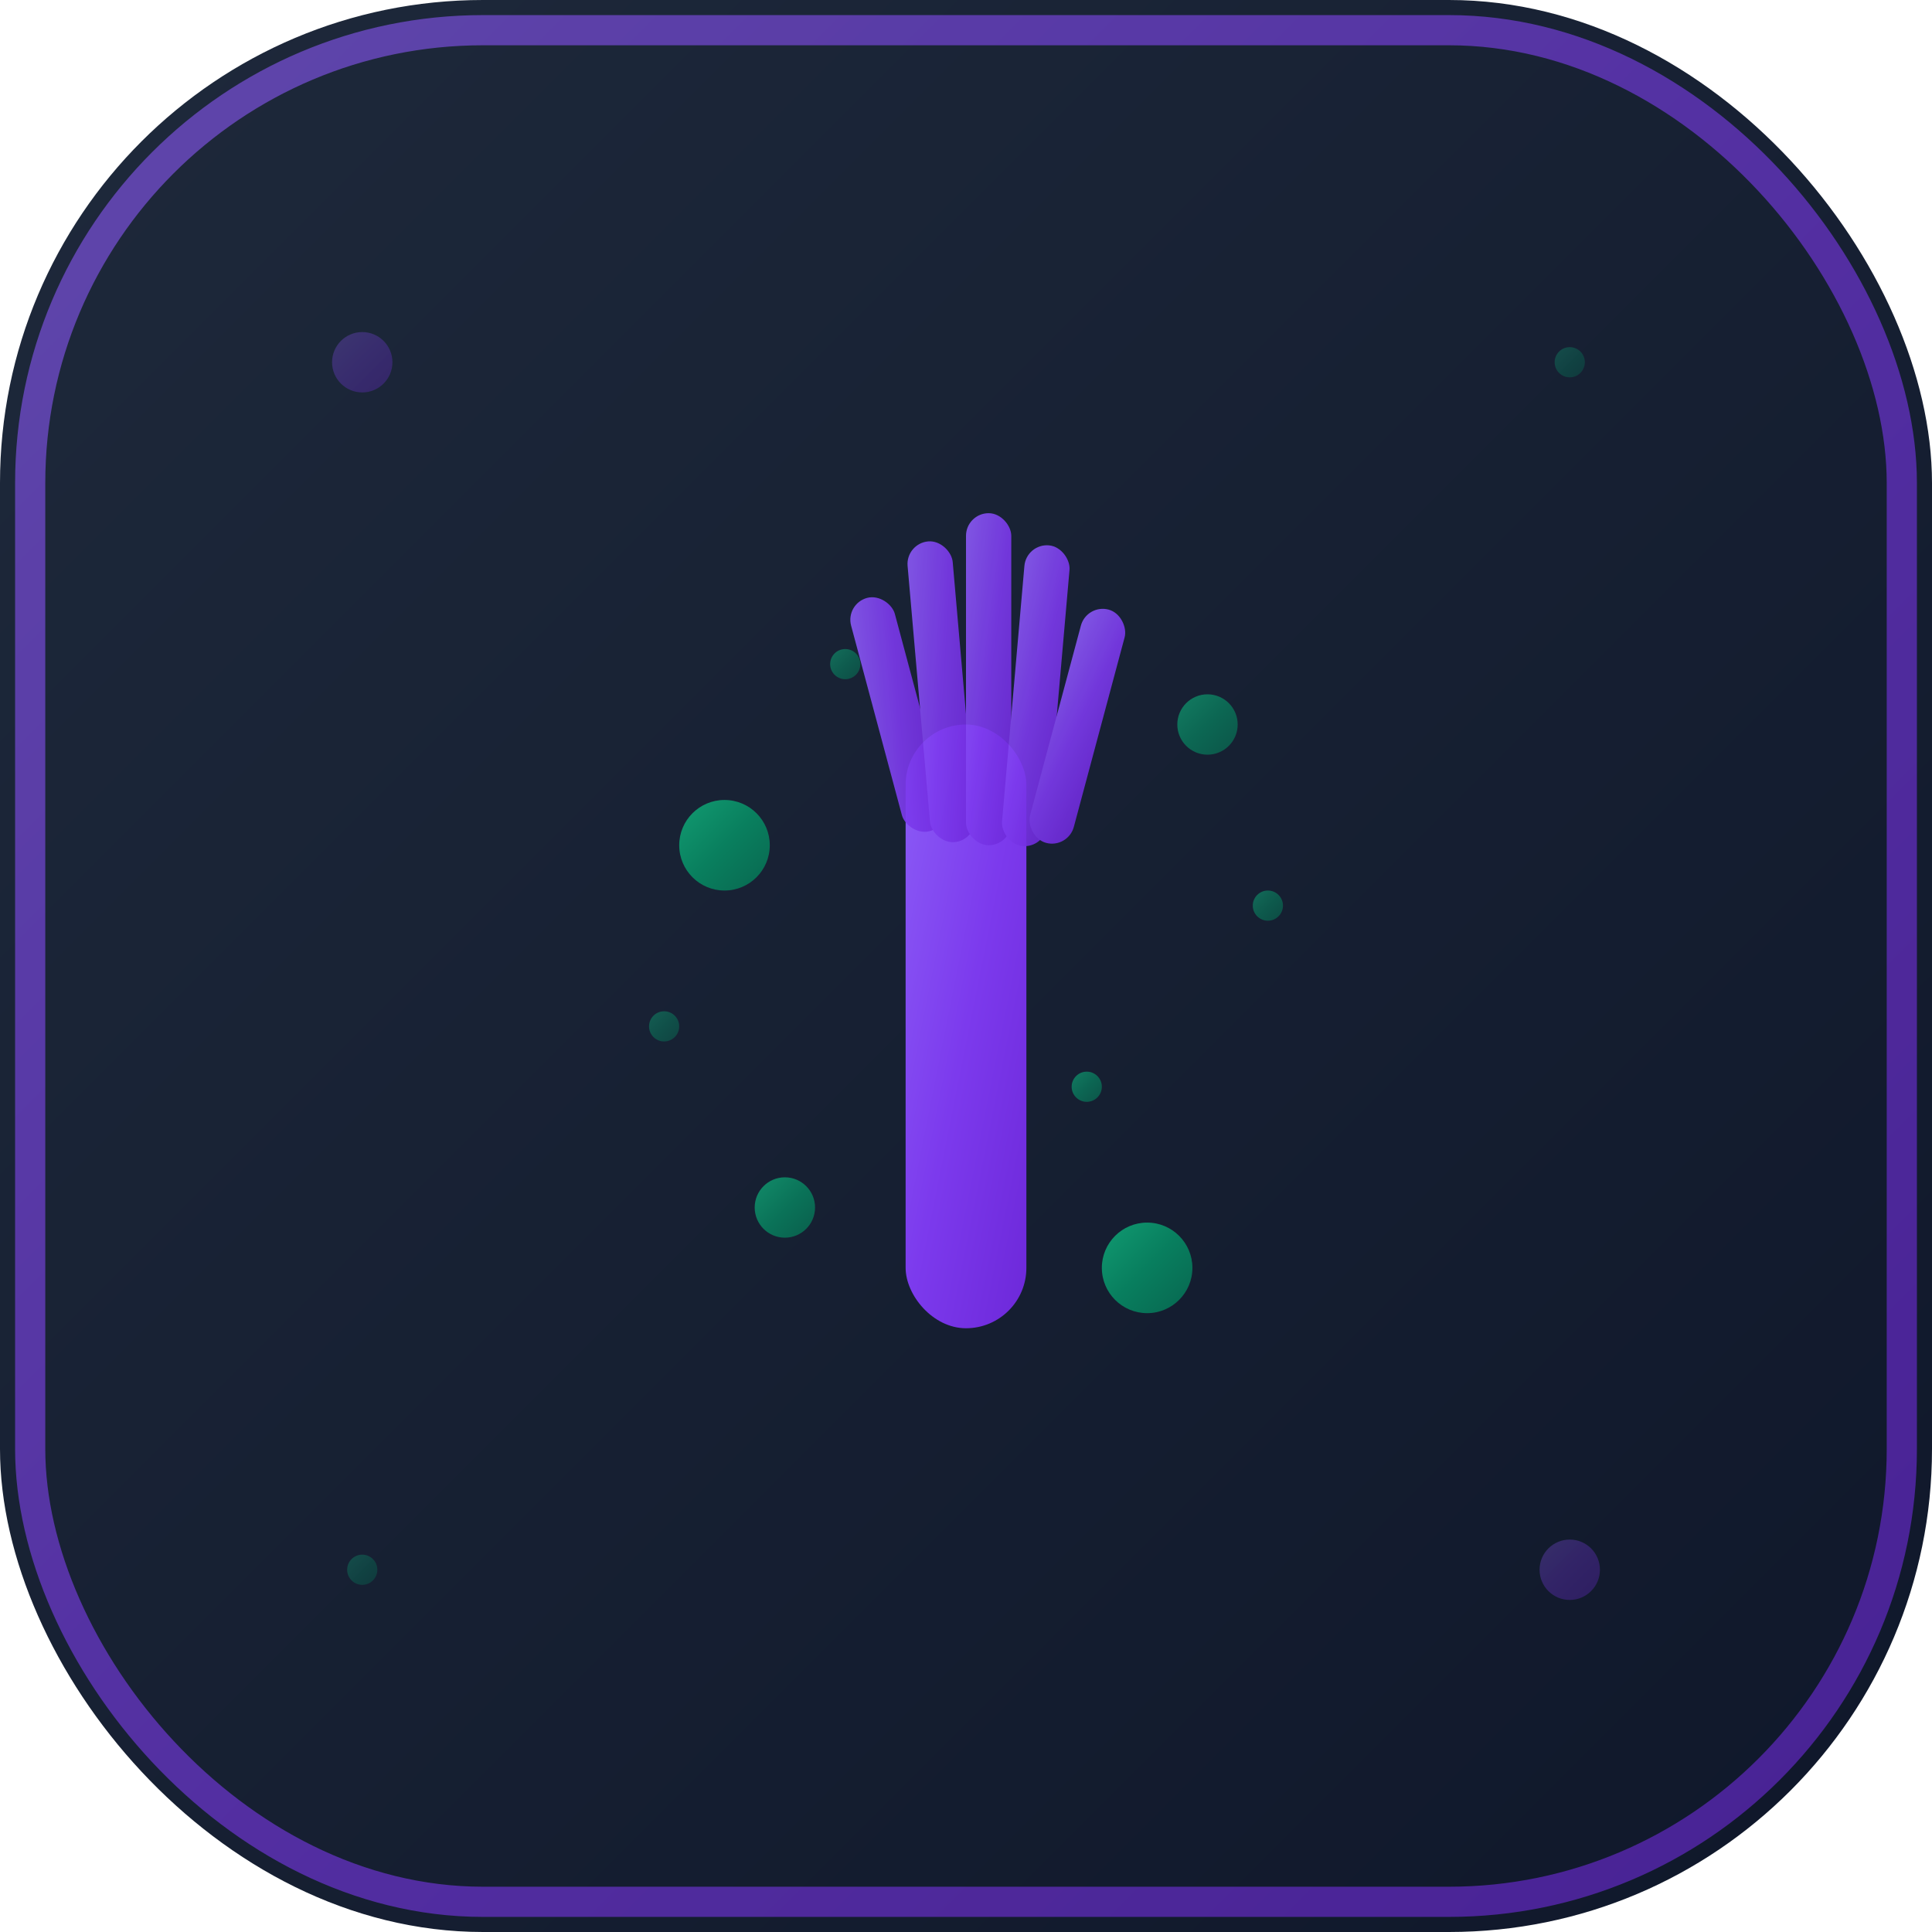 <svg width="64" height="64" viewBox="0 0 64 64" fill="none" xmlns="http://www.w3.org/2000/svg">
    <defs>
        <linearGradient id="primaryGrad" x1="0%" y1="0%" x2="100%" y2="100%">
            <stop offset="0%" style="stop-color:#8b5cf6;stop-opacity:1" />
            <stop offset="50%" style="stop-color:#7c3aed;stop-opacity:1" />
            <stop offset="100%" style="stop-color:#6d28d9;stop-opacity:1" />
        </linearGradient>

        <linearGradient id="successGrad" x1="0%" y1="0%" x2="100%" y2="100%">
            <stop offset="0%" style="stop-color:#10b981;stop-opacity:1" />
            <stop offset="50%" style="stop-color:#059669;stop-opacity:1" />
            <stop offset="100%" style="stop-color:#047857;stop-opacity:1" />
        </linearGradient>

        <linearGradient id="backgroundGrad" x1="0%" y1="0%" x2="100%" y2="100%">
            <stop offset="0%" style="stop-color:#1e293b;stop-opacity:1" />
            <stop offset="100%" style="stop-color:#0f172a;stop-opacity:1" />
        </linearGradient>

        <filter id="iconGlow" x="-50%" y="-50%" width="200%" height="200%">
            <feGaussianBlur stdDeviation="2" result="coloredBlur" />
            <feMerge>
                <feMergeNode in="coloredBlur" />
                <feMergeNode in="SourceGraphic" />
            </feMerge>
        </filter>
    </defs>

    <rect x="0" y="0" width="64" height="64" rx="16" fill="url(#backgroundGrad)" />

    <rect x="1" y="1" width="62" height="62" rx="15" fill="none" stroke="url(#primaryGrad)"
        stroke-width="1" opacity="0.6" />

    <g transform="translate(20, 16)">
        <rect x="10" y="8" width="4" height="20" rx="2" fill="url(#primaryGrad)"
            filter="url(#iconGlow)" />

        <g fill="url(#primaryGrad)" opacity="0.9">
            <rect x="8" y="4" width="1.5" height="8" rx="0.75" transform="rotate(-15 8 4)" />
            <rect x="10" y="2" width="1.5" height="10" rx="0.75" transform="rotate(-5 10 2)" />
            <rect x="12" y="1" width="1.5" height="11" rx="0.75" />
            <rect x="14" y="2" width="1.5" height="10" rx="0.75" transform="rotate(5 14 2)" />
            <rect x="16" y="4" width="1.5" height="8" rx="0.75" transform="rotate(15 16 4)" />
        </g>

        <g fill="url(#successGrad)">
            <circle cx="4" cy="12" r="1.5" opacity="0.8" />
            <circle cx="20" cy="8" r="1" opacity="0.6" />
            <circle cx="6" cy="24" r="1" opacity="0.7" />
            <circle cx="18" cy="26" r="1.5" opacity="0.8" />

            <circle cx="8" cy="6" r="0.5" opacity="0.5" />
            <circle cx="16" cy="20" r="0.5" opacity="0.6" />
            <circle cx="2" cy="18" r="0.5" opacity="0.4" />
            <circle cx="22" cy="14" r="0.5" opacity="0.5" />
        </g>
    </g>

    <g opacity="0.3">
        <circle cx="12" cy="12" r="1" fill="url(#primaryGrad)" />
        <circle cx="52" cy="52" r="1" fill="url(#primaryGrad)" />
        <circle cx="52" cy="12" r="0.5" fill="url(#successGrad)" />
        <circle cx="12" cy="52" r="0.5" fill="url(#successGrad)" />
    </g>
</svg>